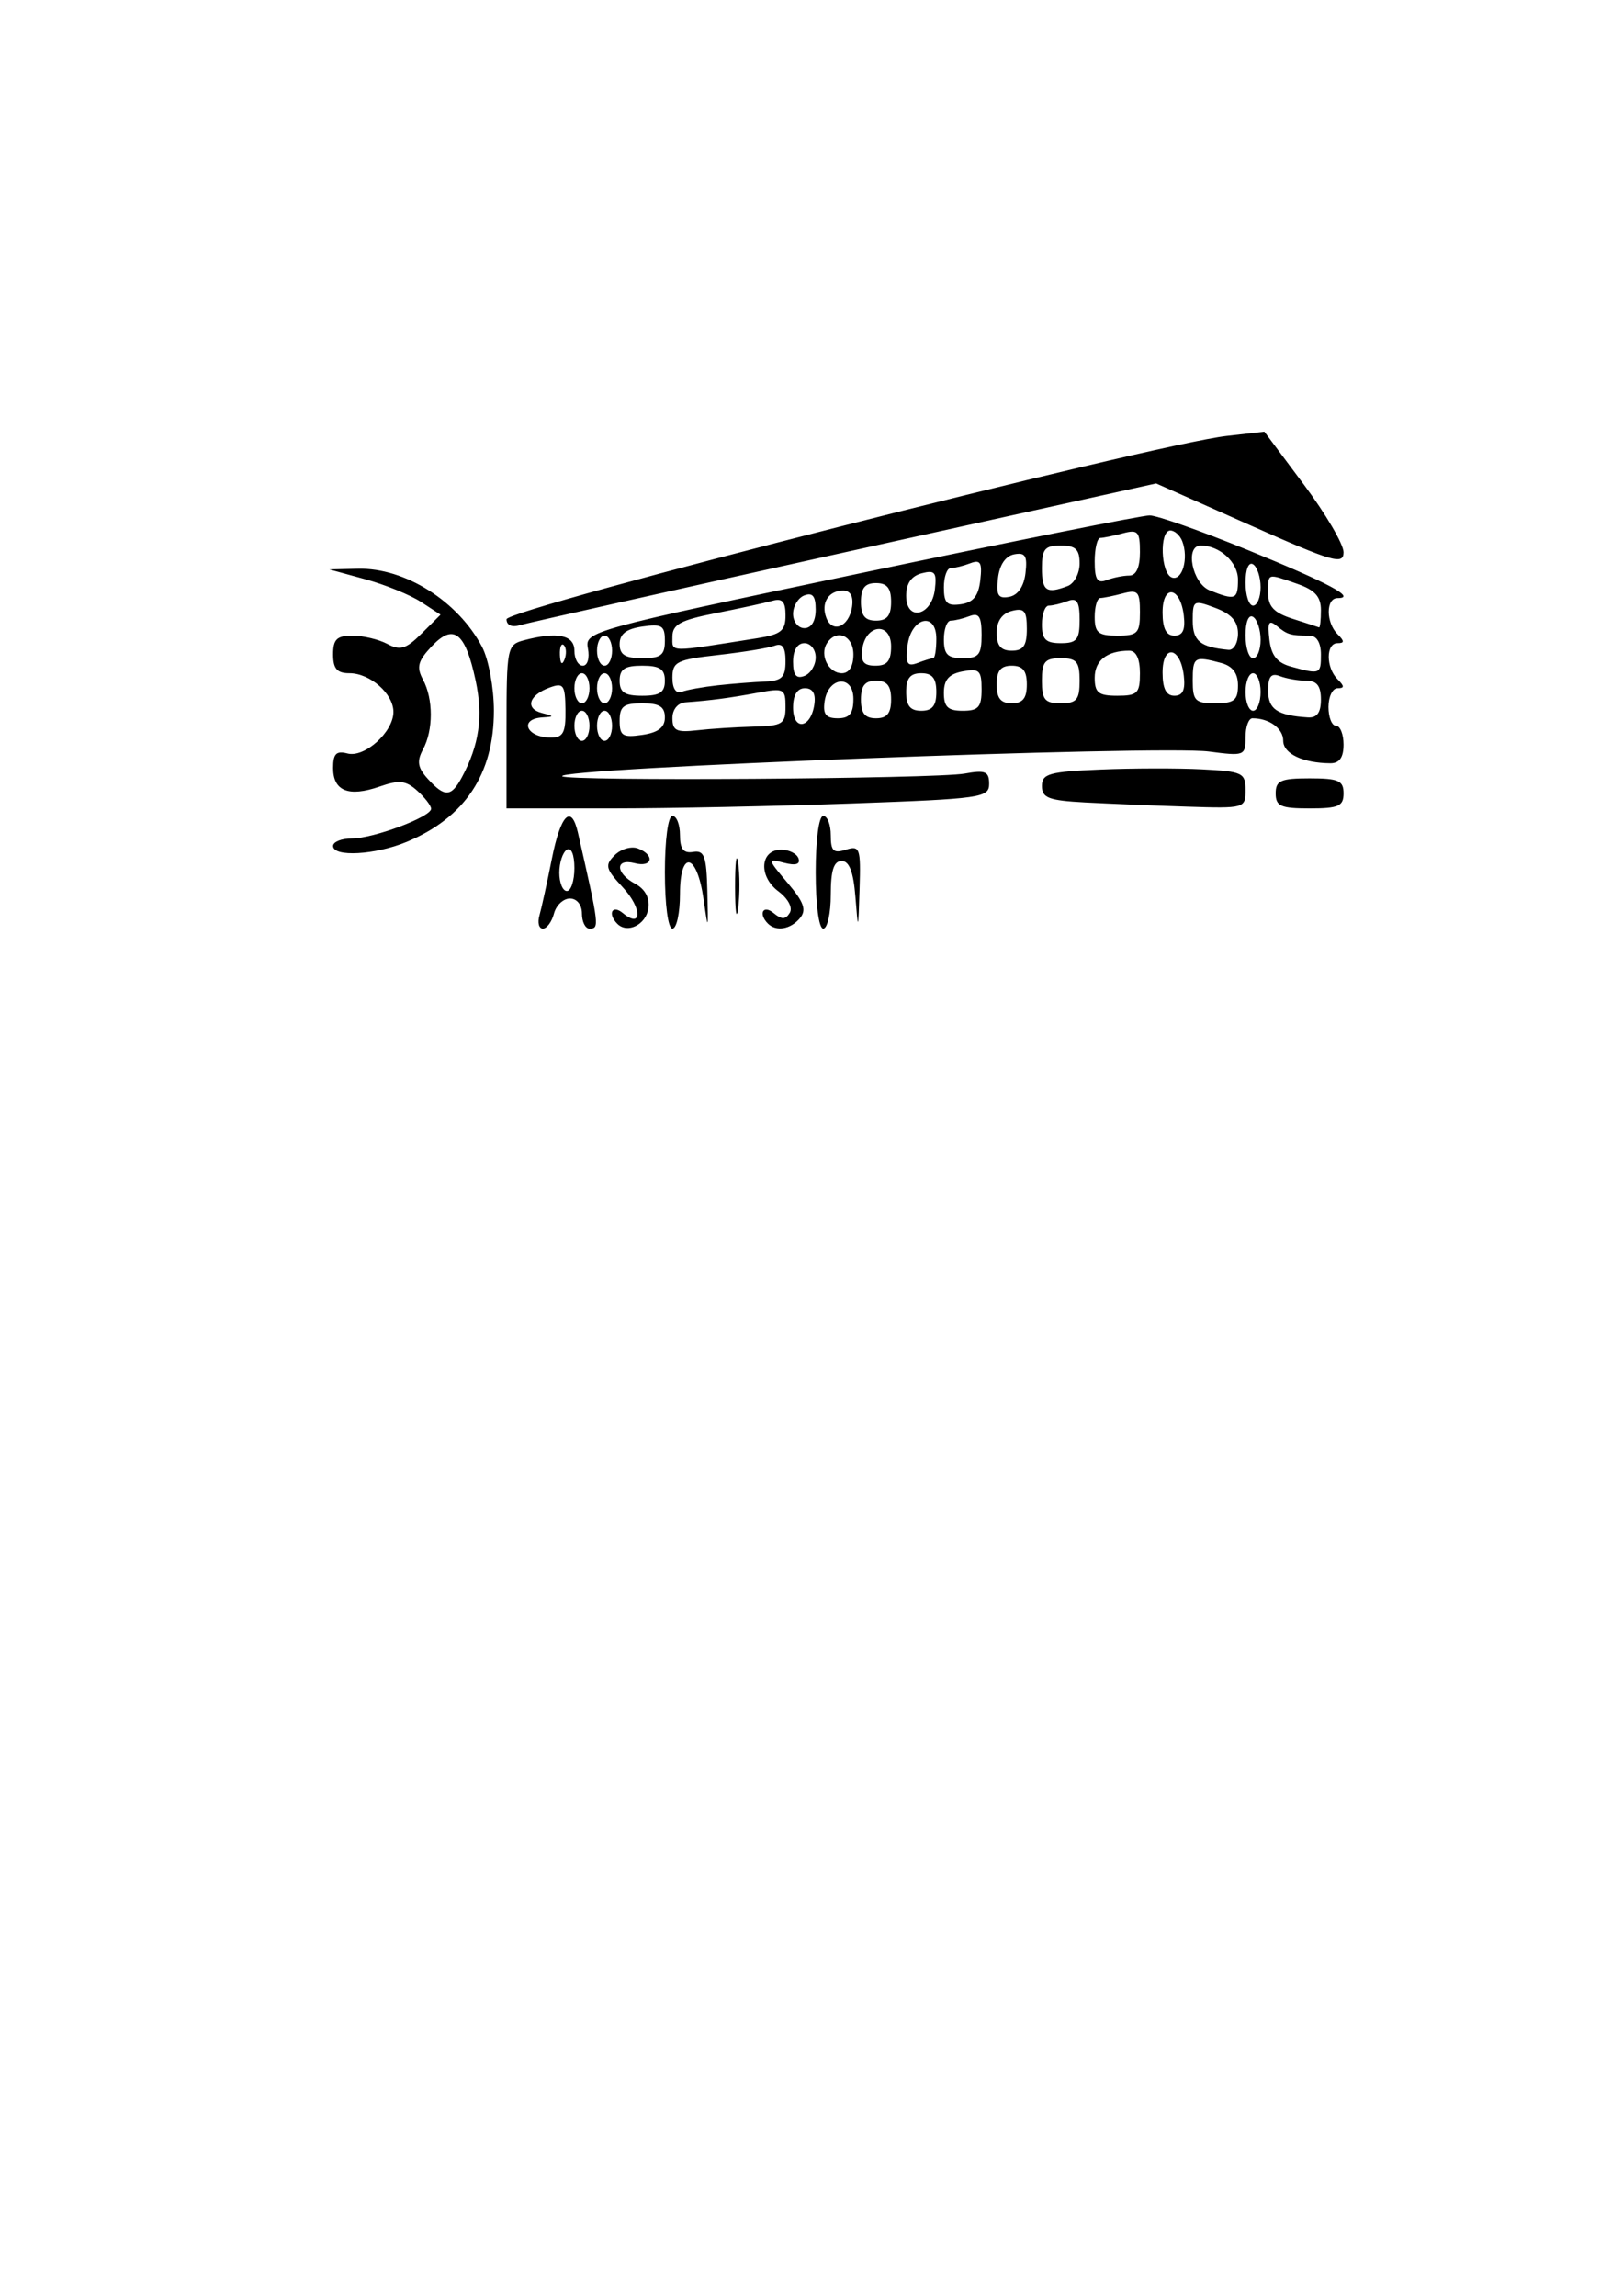 <?xml version="1.0" encoding="UTF-8" standalone="no"?>
<svg
   xmlns:dc="http://purl.org/dc/elements/1.1/"
   xmlns:cc="http://creativecommons.org/ns#"
   xmlns:rdf="http://www.w3.org/1999/02/22-rdf-syntax-ns#"
   xmlns:svg="http://www.w3.org/2000/svg"
   xmlns="http://www.w3.org/2000/svg"
   version="1.1"
   id="svg2"
   viewBox="0 0 744.094 1052.362"
   height="297mm"
   width="210mm">
  <defs
     id="defs4" />
  <g
     id="layer1">
    <path
       id="path3349"
       d="m 247.315,419.623 c 0.948,-3.314 3.497,-14.933 5.664,-25.821 4.089,-20.544 8.949,-25.424 11.999,-12.05 9.781,42.892 9.902,43.896 5.28,43.896 -1.901,0 -3.457,-3.099 -3.457,-6.886 0,-4.005 -2.305,-6.886 -5.509,-6.886 -3.03,0 -6.323,3.099 -7.317,6.886 -0.994,3.787 -3.287,6.886 -5.095,6.886 -1.808,0 -2.511,-2.711 -1.563,-6.025 z m 16.028,-21.721 c 0,-6.144 -1.44,-9.645 -3.457,-8.404 -1.901,1.17 -3.457,5.91 -3.457,10.532 0,4.622 1.556,8.404 3.457,8.404 1.901,0 3.457,-4.739 3.457,-10.532 z m 19.71,25.57 c -4.595,-4.576 -2.415,-8.988 2.454,-4.964 9.009,7.446 8.987,-2.144 -0.028,-11.831 -7.867,-8.454 -8.273,-10.081 -3.66,-14.675 2.854,-2.842 7.643,-4.229 10.642,-3.083 7.948,3.038 6.686,8.862 -1.46,6.741 -9.073,-2.363 -8.919,4.577 0.21,9.443 4.546,2.423 6.735,6.503 6.05,11.275 -1.069,7.443 -9.586,11.696 -14.207,7.094 z m 21.776,-23.645 c 0,-14.919 1.46,-25.821 3.457,-25.821 1.901,0 3.457,3.941 3.457,8.758 0,6.431 1.607,8.489 6.05,7.746 5.109,-0.854 6.12,1.934 6.5,17.924 0.437,18.357 0.384,18.471 -1.729,3.71 -3.035,-21.206 -10.822,-22.843 -10.822,-2.276 0,8.679 -1.556,15.78 -3.457,15.78 -1.997,0 -3.457,-10.902 -3.457,-25.821 z m 32.186,6.886 c -0.019,-11.361 0.61,-16.424 1.399,-11.251 0.789,5.173 0.805,14.469 0.035,20.657 -0.769,6.188 -1.415,1.955 -1.434,-9.406 z m 15.062,16.64 c -4.51,-4.492 -2.219,-8.806 2.573,-4.845 3.731,3.083 5.474,3.071 7.411,-0.051 1.478,-2.382 -0.706,-6.516 -5.242,-9.923 -9.209,-6.918 -8.347,-19.036 1.355,-19.036 3.618,0 7.186,1.815 7.929,4.033 0.892,2.665 -1.343,3.331 -6.591,1.965 -7.748,-2.018 -7.708,-1.793 1.633,9.263 7.502,8.879 8.712,12.366 5.591,16.11 -4.258,5.109 -10.895,6.234 -14.66,2.484 z m 21.895,-23.526 c 0,-14.919 1.46,-25.821 3.457,-25.821 1.901,0 3.457,3.978 3.457,8.839 0,7.272 1.226,8.452 6.914,6.654 6.417,-2.028 6.869,-0.746 6.291,17.843 -0.609,19.568 -0.653,19.652 -1.918,3.675 -0.9,-11.371 -2.817,-16.354 -6.291,-16.354 -3.617,0 -4.996,4.278 -4.996,15.493 0,8.521 -1.556,15.493 -3.457,15.493 -1.997,0 -3.457,-10.902 -3.457,-25.821 z m -221.257,-12.05 c 0,-1.894 3.858,-3.443 8.573,-3.443 9.959,0 36.37,-9.884 36.37,-13.612 0,-1.394 -2.855,-5.108 -6.343,-8.252 -5.238,-4.721 -8.258,-5.052 -17.329,-1.903 -14.118,4.901 -21.27,2.04 -21.27,-8.51 0,-6.562 1.438,-8.018 6.595,-6.675 7.88,2.052 21.062,-9.866 21.062,-19.043 0,-8.331 -10.691,-17.748 -20.151,-17.748 -5.702,0 -7.506,-2.069 -7.506,-8.607 0,-6.945 1.713,-8.607 8.87,-8.607 4.879,0 12.074,1.708 15.99,3.795 5.915,3.153 8.581,2.339 15.756,-4.807 l 8.637,-8.601 -8.971,-5.854 c -4.934,-3.22 -16.405,-7.89 -25.491,-10.378 l -16.52,-4.525 13.136,-0.308 c 21.48,-0.503 45.904,14.883 56.894,35.842 3.002,5.726 5.416,18.766 5.416,29.264 0,28.982 -13.309,49.002 -39.946,60.086 -14.448,6.012 -33.771,7.091 -33.771,1.886 z m 59.029,-31.466 c 8.008,-14.901 9.853,-27.934 6.294,-44.459 -4.759,-22.098 -10.084,-26.226 -20.115,-15.593 -6.321,6.701 -7.072,9.543 -4.019,15.224 4.794,8.922 4.804,23.149 0.021,32.05 -2.926,5.445 -2.437,8.371 2.264,13.545 7.687,8.459 10.676,8.312 15.555,-0.766 z m 20.485,-23.219 c 0,-35.947 0.316,-37.554 7.779,-39.546 15.442,-4.121 23.336,-2.526 23.336,4.716 0,3.787 1.737,6.886 3.86,6.886 2.165,0 3.192,-3.481 2.339,-7.924 -1.494,-7.782 0.75,-8.401 124.918,-34.465 69.542,-14.597 129.225,-26.524 132.63,-26.504 3.405,0.02 23.629,7.154 44.943,15.853 37.408,15.268 50.078,22.055 41.172,22.055 -5.367,0 -5.367,11.181 0,16.526 3.227,3.213 3.227,4.131 0,4.131 -5.367,0 -5.367,11.181 0,16.526 3.227,3.213 3.227,4.131 0,4.131 -2.282,0 -4.149,3.873 -4.149,8.607 0,4.734 1.556,8.607 3.457,8.607 1.901,0 3.457,3.873 3.457,8.607 0,5.92 -1.889,8.592 -6.05,8.56 -12.623,-0.098 -21.607,-4.387 -21.607,-10.315 0,-5.63 -6.394,-10.295 -14.111,-10.295 -1.746,0 -3.174,3.927 -3.174,8.726 0,8.44 -0.548,8.653 -16.703,6.519 -22.745,-3.005 -300.301,7.609 -296.555,11.34 2.338,2.329 170.925,1.202 184.479,-1.233 9.533,-1.713 11.236,-0.999 11.236,4.707 0,6.342 -3.579,6.855 -62.783,8.99 -34.531,1.246 -84.313,2.265 -110.629,2.265 l -47.846,0 0,-37.47 z m 27.026,-7.765 c -0.159,-11.467 -0.913,-12.503 -7.374,-10.123 -9.464,3.486 -11.265,9.609 -3.423,11.634 5.735,1.48 5.751,1.644 0.191,2.011 -10.914,0.72 -7.29,9.252 3.93,9.252 5.632,0 6.82,-2.275 6.675,-12.774 z m 11.002,7.364 c 0,-3.787 -1.556,-6.886 -3.457,-6.886 -1.901,0 -3.457,3.099 -3.457,6.886 0,3.787 1.556,6.886 3.457,6.886 1.901,0 3.457,-3.099 3.457,-6.886 z m 10.371,0 c 0,-3.787 -1.556,-6.886 -3.457,-6.886 -1.901,0 -3.457,3.099 -3.457,6.886 0,3.787 1.556,6.886 3.457,6.886 1.901,0 3.457,-3.099 3.457,-6.886 z m 24.2,-3.834 c 0,-4.921 -2.513,-6.495 -10.371,-6.495 -8.552,0 -10.371,1.405 -10.371,8.011 0,6.943 1.383,7.809 10.371,6.495 7.321,-1.07 10.371,-3.426 10.371,-8.011 z m 40.621,4.218 c 13.336,-0.349 14.693,-1.194 14.693,-9.148 0,-8.232 -0.771,-8.619 -12.725,-6.386 -12.667,2.367 -21.559,3.544 -33.082,4.381 -3.585,0.26 -6.05,3.228 -6.05,7.283 0,5.692 1.892,6.626 11.236,5.549 6.18,-0.712 17.848,-1.468 25.929,-1.68 z m 27.898,-10.122 c 0.734,-4.965 -0.718,-7.477 -4.321,-7.477 -3.53,0 -5.426,3.108 -5.426,8.894 0,10.786 8.119,9.605 9.748,-1.417 z m 17.91,-2.565 c 0,-11.301 -11.565,-10.295 -13.205,1.148 -0.839,5.857 0.616,7.711 6.05,7.711 5.381,0 7.155,-2.196 7.155,-8.86 z m 17.286,0.252 c 0,-6.312 -1.844,-8.607 -6.914,-8.607 -5.07,0 -6.914,2.295 -6.914,8.607 0,6.312 1.844,8.607 6.914,8.607 5.07,0 6.914,-2.295 6.914,-8.607 z m 197.057,0 c 0,-6.19 -1.863,-8.607 -6.632,-8.607 -3.647,0 -9.092,-0.94 -12.1,-2.09 -4.1,-1.567 -5.468,0.093 -5.468,6.633 0,8.523 4.181,11.349 18.15,12.271 4.255,0.281 6.05,-2.154 6.05,-8.208 z m -176.314,-3.443 c 0,-6.312 -1.844,-8.607 -6.914,-8.607 -5.07,0 -6.914,2.295 -6.914,8.607 0,6.312 1.844,8.607 6.914,8.607 5.07,0 6.914,-2.295 6.914,-8.607 z m 20.743,-1.244 c 0,-8.651 -1.053,-9.651 -8.643,-8.206 -6.339,1.207 -8.643,3.832 -8.643,9.851 0,6.458 1.841,8.206 8.643,8.206 7.205,0 8.643,-1.638 8.643,-9.851 z m 127.914,1.244 c 0,-4.734 -1.556,-8.607 -3.457,-8.607 -1.901,0 -3.457,3.873 -3.457,8.607 0,4.734 1.556,8.607 3.457,8.607 1.901,0 3.457,-3.873 3.457,-8.607 z m -307.686,-1.721 c 0,-3.787 -1.556,-6.886 -3.457,-6.886 -1.901,0 -3.457,3.099 -3.457,6.886 0,3.787 1.556,6.886 3.457,6.886 1.901,0 3.457,-3.099 3.457,-6.886 z m 10.371,0 c 0,-3.787 -1.556,-6.886 -3.457,-6.886 -1.901,0 -3.457,3.099 -3.457,6.886 0,3.787 1.556,6.886 3.457,6.886 1.901,0 3.457,-3.099 3.457,-6.886 z m 190.143,-1.721 c 0,-6.312 -1.844,-8.607 -6.914,-8.607 -5.07,0 -6.914,2.295 -6.914,8.607 0,6.312 1.844,8.607 6.914,8.607 5.07,0 6.914,-2.295 6.914,-8.607 z m 24.2,-1.721 c 0,-8.722 -1.344,-10.329 -8.643,-10.329 -7.298,0 -8.643,1.607 -8.643,10.329 0,8.722 1.344,10.329 8.643,10.329 7.298,0 8.643,-1.607 8.643,-10.329 z m 72.6,2.123 c 0,-5.599 -2.471,-8.865 -7.779,-10.282 -12.222,-3.262 -12.964,-2.795 -12.964,8.159 0,9.181 1.152,10.329 10.371,10.329 8.623,0 10.371,-1.384 10.371,-8.206 z m -262.743,-2.123 c 0,-5.356 -2.305,-6.886 -10.371,-6.886 -8.067,0 -10.371,1.53 -10.371,6.886 0,5.356 2.305,6.886 10.371,6.886 8.067,0 10.371,-1.53 10.371,-6.886 z m 24.2,2.103 c 6.655,-0.734 16.378,-1.507 21.607,-1.719 7.841,-0.317 9.507,-1.957 9.507,-9.36 0,-6.376 -1.434,-8.427 -4.952,-7.083 -2.724,1.041 -14.392,2.956 -25.929,4.256 -19.01,2.142 -20.976,3.118 -20.976,10.418 0,5.01 1.633,7.444 4.321,6.438 2.377,-0.889 9.766,-2.216 16.421,-2.95 z m 193.6,-5.546 c 0,-6.621 -1.76,-10.329 -4.903,-10.329 -10.165,0 -15.84,4.449 -15.84,12.418 0,6.859 1.737,8.239 10.371,8.239 9.219,0 10.371,-1.148 10.371,-10.329 z m 20.108,1.126 C 541.143,296.314 533,295.132 533,308.304 c 0,7.341 1.671,10.615 5.415,10.615 3.838,0 5.097,-2.681 4.321,-9.202 z m -168.765,-8.38 c 0,-3.585 -2.334,-6.517 -5.186,-6.517 -3.209,0 -5.186,3.24 -5.186,8.499 0,6.14 1.439,7.949 5.186,6.517 2.852,-1.09 5.186,-4.915 5.186,-8.499 z m 17.286,-1.353 c 0,-8.748 -7.874,-11.974 -12.202,-4.999 -3.33,5.366 0.854,13.607 6.908,13.607 3.342,0 5.294,-3.173 5.294,-8.607 z m 214.343,0 c 0,-5.356 -1.959,-8.607 -5.186,-8.607 -8.689,0 -10.2,-0.444 -14.987,-4.4 -3.7,-3.058 -4.386,-1.832 -3.457,6.182 0.838,7.232 3.548,10.653 9.801,12.371 13.495,3.708 13.829,3.575 13.829,-5.546 z m -347.083,-4.232 c -1.149,-1.144 -1.966,0.889 -1.816,4.519 0.166,4.011 0.985,4.827 2.089,2.08 0.999,-2.485 0.876,-5.455 -0.273,-6.599 z m 22.111,2.51 c 0,-3.787 -1.556,-6.886 -3.457,-6.886 -1.901,0 -3.457,3.099 -3.457,6.886 0,3.787 1.556,6.886 3.457,6.886 1.901,0 3.457,-3.099 3.457,-6.886 z m 127.914,-1.974 c 0,-11.301 -11.565,-10.295 -13.205,1.148 -0.839,5.857 0.616,7.711 6.05,7.711 5.381,0 7.155,-2.196 7.155,-8.86 z m 19.297,5.417 c 0.795,0 1.446,-3.987 1.446,-8.86 0,-12.832 -11.72,-9.878 -13.24,3.338 -0.926,8.053 -0.063,9.5 4.604,7.717 3.159,-1.207 6.395,-2.195 7.19,-2.195 z m -123.011,-8.011 c 0,-6.943 -1.383,-7.809 -10.371,-6.495 -7.321,1.07 -10.371,3.426 -10.371,8.011 0,4.921 2.513,6.495 10.371,6.495 8.552,0 10.371,-1.405 10.371,-8.011 z m 145.2,-2.686 c 0,-8.34 -1.205,-10.236 -5.468,-8.607 -3.008,1.149 -6.897,2.09 -8.643,2.09 -1.746,0 -3.174,3.873 -3.174,8.607 0,6.886 1.729,8.607 8.643,8.607 7.365,0 8.643,-1.582 8.643,-10.697 z m 127.914,2.293 c 0,-4.622 -1.556,-9.361 -3.457,-10.532 -2.017,-1.241 -3.457,2.259 -3.457,8.404 0,5.792 1.556,10.532 3.457,10.532 1.901,0 3.457,-3.782 3.457,-8.404 z m -230.764,-0.751 c 10.875,-1.723 12.964,-3.408 12.964,-10.453 0,-6.358 -1.47,-7.982 -6.05,-6.683 -3.328,0.944 -14.995,3.482 -25.929,5.64 -16.224,3.203 -19.879,5.184 -19.879,10.778 0,7.321 -2.498,7.275 38.893,0.717 z m 123.593,-4.294 c 0,-8.311 -1.171,-9.701 -6.914,-8.206 -4.474,1.165 -6.914,4.696 -6.914,10.006 0,5.91 1.934,8.206 6.914,8.206 5.328,0 6.914,-2.295 6.914,-10.006 z m 96.8,2.154 c 0,-5.563 -3.023,-8.989 -10.371,-11.751 -10.008,-3.762 -10.371,-3.556 -10.371,5.878 0,9.304 3.482,12.13 16.421,13.325 2.377,0.22 4.321,-3.134 4.321,-7.453 z m -72.6,-6.287 c 0,-8.34 -1.205,-10.236 -5.468,-8.607 -3.008,1.149 -6.897,2.09 -8.643,2.09 -1.746,0 -3.174,3.873 -3.174,8.607 0,6.886 1.729,8.607 8.643,8.607 7.365,0 8.643,-1.582 8.643,-10.697 z m 27.657,-3.476 c 0,-9.447 -0.93,-10.482 -7.779,-8.654 -4.278,1.142 -8.945,2.097 -10.371,2.123 -1.426,0.026 -2.593,3.92 -2.593,8.654 0,7.268 1.613,8.607 10.371,8.607 9.305,0 10.371,-1.103 10.371,-10.73 z m 20.108,1.528 C 541.143,268.771 533,267.589 533,280.761 c 0,7.341 1.671,10.615 5.415,10.615 3.838,0 5.097,-2.681 4.321,-9.202 z M 373.971,279.435 c 0,-6.14 -1.439,-7.949 -5.186,-6.517 -2.852,1.09 -5.186,4.915 -5.186,8.499 0,3.585 2.334,6.517 5.186,6.517 3.209,0 5.186,-3.24 5.186,-8.499 z m 16.662,-1.238 c 0.718,-4.859 -0.723,-7.477 -4.117,-7.477 -6.723,0 -10.258,5.767 -7.663,12.501 2.815,7.306 10.439,4.054 11.781,-5.024 z m 214.967,1.467 c 0,-6.181 -2.75,-9.225 -10.887,-12.05 C 580.699,262.748 581.4,262.521 581.4,271.943 c 0,6.117 2.76,8.991 11.236,11.699 6.18,1.974 11.625,3.748 12.1,3.941 0.475,0.193 0.864,-3.37 0.864,-7.919 z m -197.057,-3.78 c 0,-6.312 -1.844,-8.607 -6.914,-8.607 -5.07,0 -6.914,2.295 -6.914,8.607 0,6.312 1.844,8.607 6.914,8.607 5.07,0 6.914,-2.295 6.914,-8.607 z m 20.082,-5.785 c 0.905,-7.771 -0.017,-8.886 -6.05,-7.315 -4.749,1.237 -7.118,4.668 -7.118,10.312 0,11.979 11.735,9.309 13.168,-2.996 z m 20.815,-4.156 c 0.926,-8.081 0.065,-9.531 -4.604,-7.746 -3.159,1.207 -7.172,2.195 -8.918,2.195 -1.746,0 -3.174,3.981 -3.174,8.847 0,7.205 1.443,8.642 7.779,7.746 5.676,-0.803 8.087,-3.787 8.918,-11.042 z m 128.503,3.259 c 0,-4.622 -1.556,-9.361 -3.457,-10.532 -2.017,-1.241 -3.457,2.259 -3.457,8.404 0,5.792 1.556,10.532 3.457,10.532 1.901,0 3.457,-3.782 3.457,-8.404 z m -107.777,-6.56 c 0.907,-7.866 -0.091,-9.511 -5.186,-8.548 -3.977,0.752 -6.724,4.792 -7.432,10.933 -0.907,7.866 0.091,9.511 5.186,8.548 3.977,-0.752 6.724,-4.792 7.432,-10.933 z m 97.405,3.035 c 0,-7.953 -8.37,-15.614 -17.058,-15.614 -7.384,0 -3.93,17.338 4.094,20.55 11.769,4.711 12.964,4.256 12.964,-4.936 z m -78.068,2.953 c 3.008,-1.149 5.468,-5.797 5.468,-10.329 0,-6.493 -1.832,-8.239 -8.643,-8.239 -7.298,0 -8.643,1.607 -8.643,10.329 0,10.511 2.079,11.96 11.817,8.239 z m 28.223,-4.796 c 3.184,0 4.903,-3.762 4.903,-10.73 0,-9.447 -0.93,-10.482 -7.779,-8.654 -4.278,1.142 -8.945,2.097 -10.371,2.123 -1.426,0.026 -2.593,4.861 -2.593,10.744 0,8.34 1.205,10.236 5.468,8.607 3.008,-1.149 7.675,-2.09 10.371,-2.09 z m 24.299,-15.743 c -1.041,-2.703 -3.498,-4.914 -5.459,-4.914 -5.112,0 -4.418,19.793 0.756,21.556 4.743,1.617 7.703,-8.857 4.703,-16.642 z m -44.46,119.747 c -16.749,-0.895 -19.879,-2.078 -19.879,-7.514 0,-5.655 3.307,-6.59 26.793,-7.575 14.736,-0.618 35.738,-0.658 46.671,-0.09 18.529,0.962 19.879,1.607 19.879,9.497 0,8.337 -0.405,8.452 -26.793,7.604 -14.736,-0.473 -35.738,-1.338 -46.671,-1.922 z m 87.293,-4.161 c 0,-5.866 2.305,-6.886 15.557,-6.886 13.252,0 15.557,1.02 15.557,6.886 0,5.866 -2.305,6.886 -15.557,6.886 -13.252,0 -15.557,-1.02 -15.557,-6.886 z M 232.232,283.862 c 0.003,-4.775 296.358,-80.203 330.154,-84.031 l 17.286,-1.958 18.15,24.307 c 9.982,13.369 18.15,27.302 18.15,30.961 0,5.909 -4.81,4.515 -42.958,-12.448 L 530.056,221.593 387.192,253.197 c -78.575,17.383 -145.586,32.414 -148.914,33.403 -3.614,1.074 -6.049,-0.028 -6.047,-2.738 z"
       style="fill:#000000" />
  </g>
</svg>
